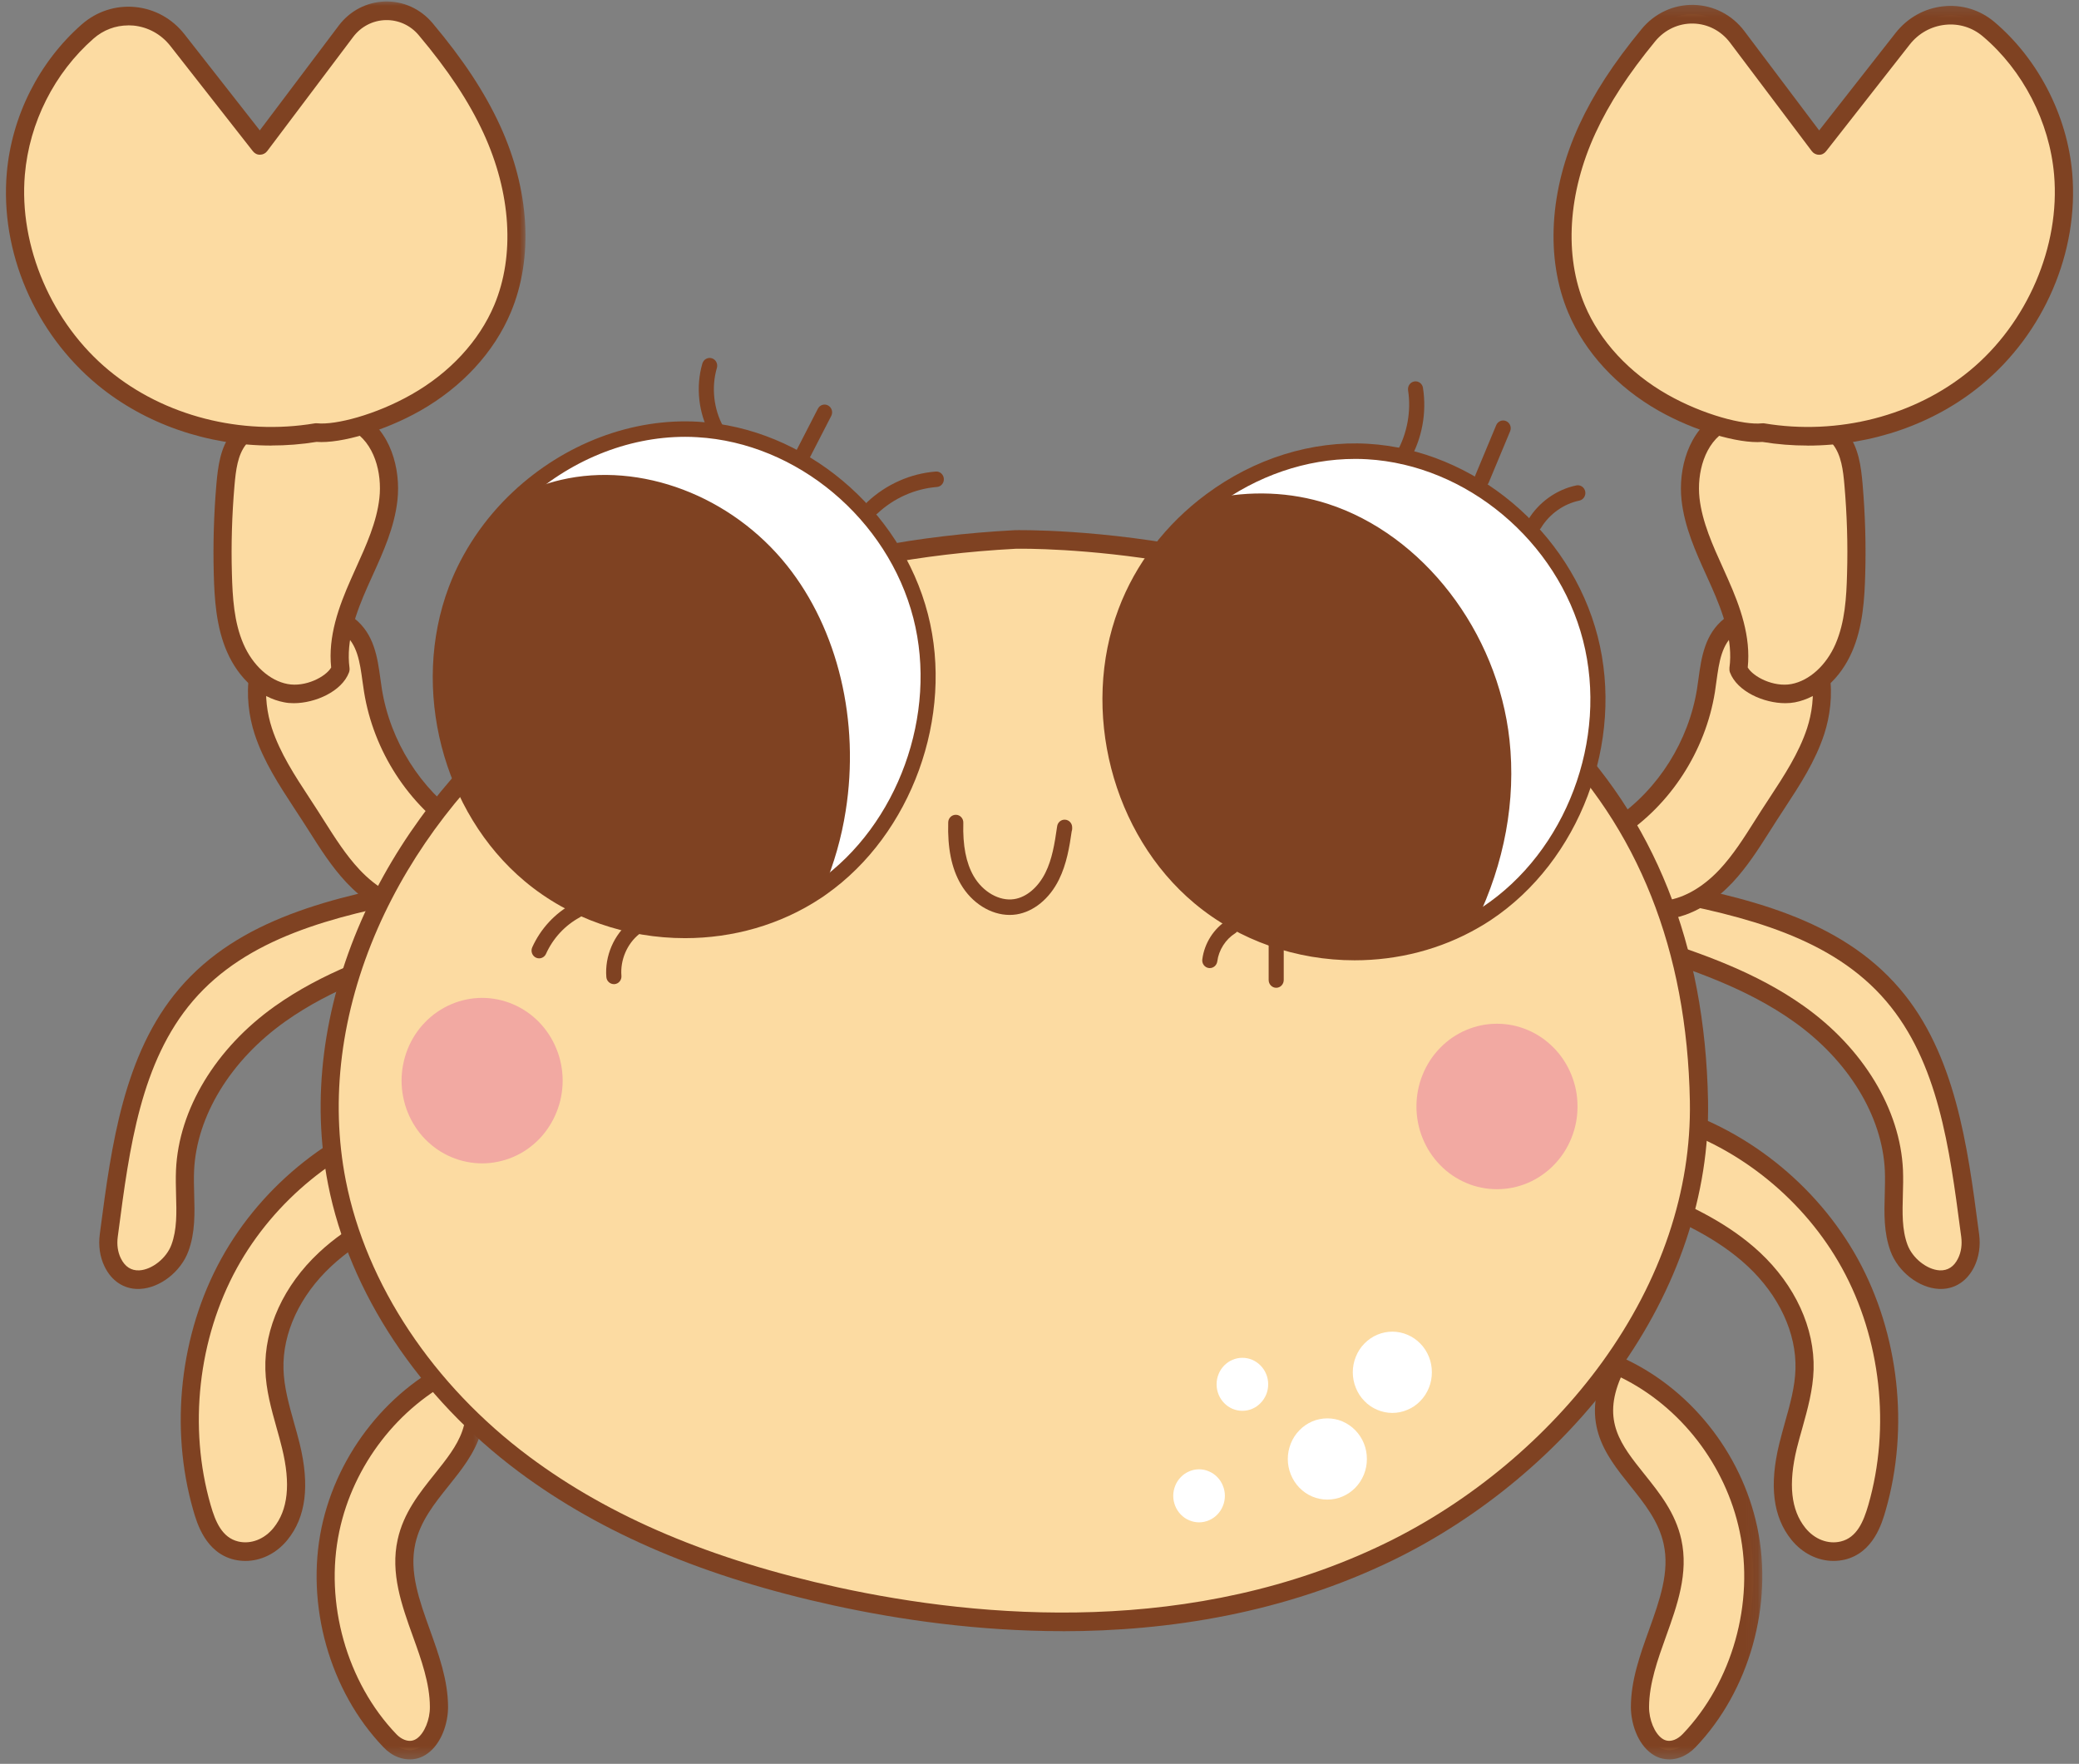 <svg width="178" height="151" viewBox="0 0 178 151" fill="none" xmlns="http://www.w3.org/2000/svg">
<rect x="0" y="0" width="178" height="151" fill="#808080" stroke="none"/>
<path d="M36.944 76.035C29.305 77.431 21.052 79.176 15.929 85.166C11.206 90.689 10.263 98.562 9.311 105.777C9.209 106.559 9.306 107.364 9.645 108.069C11.015 110.89 14.522 109.237 15.404 106.84C16.175 104.752 15.739 102.427 15.841 100.192C16.087 94.74 19.612 89.898 23.982 86.791C28.352 83.689 33.522 82.044 38.602 80.443C38.068 81.044 37.534 81.644 36.944 76.035Z" fill="#FCDBA2"/>
<path d="M11.828 110.348C10.592 110.348 9.547 109.657 8.953 108.427C8.554 107.607 8.414 106.654 8.544 105.667L8.605 105.191C9.529 98.172 10.574 90.218 15.348 84.637C20.457 78.656 28.417 76.784 36.809 75.249C37.023 75.211 37.237 75.259 37.413 75.392C37.585 75.525 37.692 75.726 37.715 75.945C37.943 78.118 38.152 79.181 38.295 79.705C38.319 79.695 38.347 79.691 38.374 79.676C38.709 79.576 39.071 79.71 39.257 80.015C39.443 80.315 39.41 80.71 39.178 80.977C38.927 81.258 38.458 81.787 37.794 81.559C37.775 81.554 37.761 81.549 37.748 81.544C33.127 83.012 28.422 84.609 24.423 87.449C19.746 90.766 16.825 95.546 16.616 100.231C16.588 100.883 16.607 101.545 16.625 102.246C16.672 103.861 16.718 105.529 16.128 107.121C15.483 108.87 13.709 110.257 11.995 110.343C11.939 110.348 11.879 110.348 11.823 110.348H11.828ZM36.271 76.969C28.459 78.428 21.13 80.291 16.514 85.69C12.051 90.909 11.08 98.276 10.146 105.406L10.082 105.887C9.993 106.554 10.082 107.184 10.342 107.717C10.695 108.442 11.229 108.785 11.921 108.756C13.017 108.699 14.257 107.712 14.679 106.559C15.158 105.263 15.12 103.818 15.074 102.289C15.056 101.593 15.037 100.874 15.069 100.154C15.302 94.978 18.469 89.736 23.545 86.134C27.59 83.265 32.235 81.635 36.814 80.172C36.619 79.49 36.443 78.48 36.266 76.965L36.271 76.969Z" fill="#7F4222"/>
<path d="M35.858 95.35C29.068 97.156 23.068 101.893 19.612 108.164C16.162 114.435 15.303 122.161 17.29 129.066C17.745 130.648 18.437 132.321 20.23 132.745C21.647 133.078 23.096 132.464 24.024 131.311C25.734 129.195 25.529 126.336 24.907 123.796C24.373 121.617 23.56 119.478 23.5 117.233C23.393 113.649 25.26 110.218 27.847 107.807C30.429 105.395 33.671 103.865 36.885 102.594L35.858 95.35Z" fill="#FCDBA2"/>
<path d="M21.015 133.631C20.695 133.631 20.374 133.593 20.054 133.522C17.597 132.935 16.859 130.386 16.547 129.295C14.513 122.227 15.405 114.183 18.939 107.768C22.469 101.359 28.72 96.426 35.663 94.573C35.877 94.52 36.105 94.553 36.286 94.682C36.471 94.806 36.597 95.006 36.625 95.235L37.656 102.479C37.707 102.846 37.502 103.203 37.163 103.336C34.261 104.485 30.945 105.991 28.367 108.397C25.674 110.909 24.183 114.121 24.271 117.209C24.317 118.738 24.731 120.225 25.172 121.793C25.339 122.385 25.511 122.989 25.66 123.6C26.533 127.178 26.194 129.871 24.619 131.82C23.681 132.983 22.357 133.631 21.011 133.631H21.015ZM35.218 96.359C29.008 98.265 23.477 102.769 20.286 108.554C16.961 114.603 16.116 122.184 18.034 128.842C18.442 130.272 19.014 131.639 20.402 131.968C21.48 132.221 22.636 131.772 23.421 130.801C24.661 129.271 24.898 127.04 24.15 123.986C24.011 123.404 23.844 122.814 23.681 122.236C23.235 120.641 22.766 118.986 22.72 117.251C22.618 113.701 24.294 110.041 27.322 107.216C29.914 104.795 33.132 103.256 36.026 102.078L35.213 96.355L35.218 96.359Z" fill="#7F4222"/>
<path d="M39.593 116.871C33.941 119.354 29.589 124.763 28.289 130.934C26.946 137.326 28.911 144.359 33.383 149.02C33.657 149.306 33.987 149.54 34.349 149.683C36.332 150.445 37.591 148.048 37.582 146.127C37.568 141.257 33.75 136.72 34.8 131.974C36.063 126.269 43.327 124.263 39.593 116.871Z" fill="#FCDBA2"/>
<mask id="mask0_725_593" style="mask-type:luminance" maskUnits="userSpaceOnUse" x="26" y="114" width="16" height="37">
<path d="M26.104 114.879H41.56V150.687H26.104V114.879Z" fill="white"/>
</mask>
<g mask="url(#mask0_725_593)">
<path d="M35.088 150.622C34.758 150.622 34.419 150.56 34.08 150.431C33.625 150.255 33.202 149.969 32.831 149.578C28.219 144.774 26.143 137.387 27.532 130.768C28.888 124.33 33.393 118.721 39.286 116.138C39.663 115.971 40.094 116.133 40.28 116.505C42.872 121.632 40.601 124.472 38.399 127.217C37.21 128.7 35.984 130.229 35.557 132.155C35.023 134.571 35.891 136.988 36.811 139.541C37.568 141.653 38.353 143.831 38.362 146.123C38.367 147.486 37.819 149.254 36.588 150.13C36.128 150.46 35.617 150.622 35.088 150.622ZM39.226 117.92C34.117 120.427 30.249 125.412 29.05 131.106C27.764 137.216 29.687 144.03 33.936 148.462C34.15 148.687 34.382 148.844 34.623 148.939C35.032 149.097 35.376 149.058 35.706 148.825C36.337 148.372 36.816 147.214 36.806 146.132C36.802 144.121 36.068 142.072 35.353 140.094C34.396 137.43 33.407 134.681 34.048 131.798C34.554 129.51 35.901 127.832 37.201 126.207C39.217 123.686 40.838 121.671 39.226 117.92Z" fill="#7F4222"/>
</g>
<path d="M39.592 70.96C35.57 68.358 32.714 63.935 31.938 59.113C31.617 57.121 31.576 54.905 29.876 53.575C28.302 52.341 26.119 52.469 24.521 53.666C21.795 55.71 21.53 59.508 22.538 62.596C23.402 65.232 25.046 67.5 26.537 69.816C27.689 71.603 28.771 73.457 30.215 75.001C31.664 76.54 33.55 77.77 35.63 77.922C37.711 78.075 39.954 76.941 40.693 74.939C41.431 72.938 40.158 70.288 39.587 70.96H39.592Z" fill="#FCDBA2"/>
<path d="M36.025 78.737C35.876 78.737 35.727 78.727 35.579 78.718C32.959 78.522 30.916 76.892 29.662 75.553C28.399 74.209 27.41 72.646 26.453 71.136C26.262 70.84 26.077 70.549 25.891 70.259C25.663 69.901 25.431 69.549 25.199 69.201C23.908 67.223 22.566 65.183 21.804 62.853C20.819 59.841 20.819 55.457 24.061 53.026C26.012 51.559 28.534 51.53 30.345 52.945C32.044 54.28 32.323 56.315 32.569 58.111C32.611 58.407 32.648 58.697 32.695 58.988C33.415 63.449 36.006 67.561 39.666 70.073C39.898 70.04 40.144 70.097 40.372 70.235C41.589 70.978 41.988 73.68 41.417 75.224C40.646 77.312 38.421 78.737 36.02 78.737H36.025ZM27.326 53.513C26.522 53.513 25.691 53.779 24.981 54.308C22.417 56.238 22.459 59.841 23.281 62.343C23.977 64.469 25.255 66.422 26.49 68.305C26.722 68.662 26.959 69.02 27.187 69.377C27.377 69.672 27.567 69.968 27.753 70.268C28.673 71.717 29.62 73.213 30.781 74.448C32.286 76.054 34.032 77.007 35.69 77.131C37.562 77.264 39.401 76.206 39.972 74.657C40.372 73.576 39.995 72.246 39.694 71.75C39.522 71.779 39.336 71.741 39.178 71.636C34.975 68.915 31.98 64.283 31.171 59.245C31.12 58.945 31.078 58.64 31.037 58.335C30.814 56.696 30.6 55.147 29.407 54.213C28.812 53.746 28.078 53.513 27.326 53.513Z" fill="#7F4222"/>
<path d="M29.152 57.281C28.818 54.756 29.724 52.23 30.755 49.909C31.781 47.584 32.974 45.267 33.253 42.727C33.536 40.192 32.663 37.314 30.476 36.103C28.957 35.264 27.123 35.374 25.409 35.555C23.584 35.746 21.578 36.098 20.44 37.571C19.604 38.653 19.423 40.111 19.306 41.479C19.084 44.023 19.005 46.578 19.079 49.127C19.139 51.277 19.283 53.488 20.138 55.456C20.946 57.324 22.506 58.964 24.466 59.335C26.431 59.712 28.692 58.492 29.152 57.277V57.281Z" fill="#FCDBA2"/>
<path d="M25.145 60.2C24.857 60.2 24.583 60.176 24.327 60.123C22.265 59.733 20.435 58.108 19.427 55.782C18.499 53.642 18.359 51.236 18.303 49.153C18.234 46.594 18.308 43.992 18.531 41.409C18.666 39.898 18.87 38.316 19.831 37.077C21.118 35.409 23.236 34.98 25.33 34.761C27.1 34.575 29.129 34.456 30.843 35.404C33.453 36.844 34.322 40.165 34.029 42.82C33.774 45.136 32.817 47.242 31.893 49.282C31.749 49.601 31.6 49.92 31.461 50.24C30.481 52.456 29.612 54.829 29.924 57.173C29.942 57.312 29.924 57.445 29.877 57.574C29.264 59.189 27.002 60.2 25.149 60.2H25.145ZM27.378 36.229C26.756 36.229 26.115 36.281 25.488 36.348C23.733 36.534 21.977 36.867 21.048 38.068C20.352 38.964 20.194 40.227 20.078 41.552C19.859 44.073 19.785 46.613 19.855 49.105C19.91 51.131 20.031 53.261 20.844 55.134C21.634 56.954 23.073 58.265 24.61 58.556C26.143 58.851 27.889 57.946 28.354 57.145C28.075 54.486 28.999 51.941 30.049 49.577C30.188 49.258 30.337 48.934 30.481 48.61C31.354 46.684 32.255 44.697 32.483 42.639C32.719 40.518 32.074 37.897 30.105 36.81C29.297 36.367 28.354 36.229 27.378 36.229Z" fill="#7F4222"/>
<path d="M27.076 37.028C20.709 38.09 13.877 36.489 8.847 32.343C3.817 28.192 0.785 21.473 1.356 14.877C1.76 10.202 4.054 5.727 7.505 2.696C9.808 0.671 13.287 1.009 15.187 3.435L22.26 12.451L29.616 2.687C31.321 0.423 34.618 0.328 36.439 2.496C38.649 5.132 40.651 7.929 42.095 11.06C44.301 15.845 45.068 21.578 43.024 26.438C41.575 29.889 38.807 32.657 35.607 34.473C32.407 36.289 28.78 37.209 27.076 37.037V37.028Z" fill="#FCDBA2"/>
<mask id="mask1_725_593" style="mask-type:luminance" maskUnits="userSpaceOnUse" x="0" y="0" width="46" height="40">
<path d="M0 0H45.129V39.24H0V0Z" fill="white"/>
</mask>
<g mask="url(#mask1_725_593)">
<path d="M23.237 38.144C17.785 38.144 12.43 36.314 8.362 32.959C2.979 28.518 -0.003 21.565 0.582 14.803C1.005 9.937 3.341 5.3 7.001 2.088C8.278 0.973 9.899 0.444 11.566 0.601C13.238 0.763 14.738 1.588 15.792 2.931L22.243 11.162L29.001 2.193C29.957 0.925 31.402 0.172 32.962 0.129C34.523 0.082 36.004 0.758 37.026 1.969C39.659 5.1 41.489 7.883 42.794 10.709C45.349 16.247 45.688 22.094 43.732 26.745C42.307 30.148 39.553 33.136 35.981 35.161C32.986 36.862 29.205 37.992 27.101 37.83C25.819 38.039 24.524 38.139 23.233 38.139L23.237 38.144ZM10.986 2.174C9.894 2.174 8.849 2.565 8.009 3.303C4.655 6.244 2.514 10.49 2.129 14.95C1.6 21.088 4.428 27.669 9.337 31.72C14.051 35.609 20.632 37.301 26.953 36.243C27.018 36.233 27.087 36.233 27.152 36.238C28.713 36.4 32.159 35.519 35.233 33.77C38.508 31.916 41.02 29.199 42.316 26.121C44.095 21.884 43.756 16.523 41.396 11.395C40.152 8.698 38.392 6.034 35.851 3.012C35.141 2.164 34.105 1.692 33.009 1.721C31.913 1.75 30.9 2.279 30.232 3.17L22.875 12.939C22.731 13.13 22.503 13.244 22.267 13.244C22.02 13.254 21.807 13.139 21.654 12.949L14.585 3.932C13.795 2.927 12.671 2.312 11.422 2.188C11.278 2.179 11.13 2.169 10.986 2.169V2.174Z" fill="#7F4222"/>
</g>
<path d="M141.051 76.035C148.69 77.431 156.944 79.176 162.066 85.166C166.789 90.689 167.737 98.562 168.684 105.777C168.787 106.559 168.694 107.364 168.35 108.069C166.98 110.89 163.473 109.237 162.591 106.84C161.82 104.752 162.257 102.427 162.154 100.192C161.908 94.74 158.383 89.898 154.013 86.791C149.643 83.689 144.473 82.044 139.393 80.443C139.927 81.044 140.461 81.644 141.051 76.035Z" fill="#FCDBA2"/>
<path d="M166.171 110.347C166.111 110.347 166.055 110.347 165.995 110.343C164.285 110.257 162.511 108.87 161.865 107.121C161.276 105.529 161.322 103.857 161.369 102.246C161.387 101.545 161.406 100.883 161.378 100.23C161.169 95.546 158.248 90.766 153.566 87.449C149.568 84.609 144.868 83.012 140.247 81.544C140.233 81.549 140.214 81.554 140.201 81.559C139.532 81.783 139.067 81.258 138.817 80.977C138.584 80.71 138.546 80.32 138.733 80.015C138.918 79.71 139.28 79.571 139.62 79.676C139.643 79.686 139.675 79.695 139.698 79.705C139.843 79.185 140.047 78.118 140.275 75.945C140.298 75.726 140.409 75.525 140.581 75.392C140.752 75.259 140.971 75.206 141.185 75.249C149.581 76.784 157.537 78.661 162.646 84.637C167.421 90.213 168.466 98.172 169.385 105.191L169.45 105.667C169.58 106.655 169.436 107.607 169.041 108.427C168.442 109.657 167.402 110.347 166.166 110.347H166.171ZM141.185 80.177C145.764 81.635 150.409 83.265 154.453 86.138C159.525 89.741 162.697 94.978 162.929 100.159C162.957 100.874 162.943 101.593 162.92 102.294C162.878 103.819 162.836 105.263 163.314 106.558C163.742 107.712 164.977 108.694 166.073 108.755C166.765 108.785 167.304 108.442 167.652 107.717C167.913 107.188 168.001 106.554 167.917 105.887L167.852 105.406C166.914 98.281 165.943 90.913 161.48 85.695C156.864 80.291 149.535 78.432 141.728 76.969C141.551 78.485 141.375 79.5 141.181 80.177H141.185Z" fill="#7F4222"/>
<path d="M142.138 95.35C148.928 97.156 154.933 101.893 158.384 108.164C161.839 114.435 162.698 122.161 160.706 129.066C160.251 130.648 159.563 132.321 157.766 132.745C156.35 133.078 154.905 132.464 153.976 131.311C152.267 129.195 152.472 126.336 153.089 123.796C153.623 121.617 154.436 119.478 154.501 117.233C154.603 113.649 152.736 110.218 150.154 107.807C147.567 105.395 144.325 103.865 141.111 102.594L142.138 95.35Z" fill="#FCDBA2"/>
<path d="M156.981 133.63C155.639 133.63 154.316 132.982 153.377 131.819C151.803 129.87 151.464 127.177 152.337 123.599C152.485 122.988 152.657 122.384 152.819 121.793C153.265 120.22 153.679 118.737 153.725 117.209C153.814 114.12 152.318 110.908 149.629 108.396C147.047 105.99 143.736 104.489 140.829 103.335C140.494 103.202 140.289 102.845 140.341 102.478L141.367 95.234C141.399 95.01 141.525 94.809 141.706 94.681C141.892 94.557 142.119 94.519 142.329 94.572C149.271 96.421 155.523 101.358 159.057 107.768C162.587 114.182 163.483 122.226 161.449 129.294C161.138 130.38 160.404 132.934 157.938 133.521C157.622 133.592 157.302 133.63 156.981 133.63ZM141.971 102.082C144.865 103.255 148.078 104.798 150.674 107.215C153.702 110.045 155.379 113.7 155.277 117.256C155.225 118.985 154.762 120.64 154.316 122.241C154.153 122.813 153.986 123.408 153.841 123.989C153.099 127.039 153.336 129.27 154.571 130.804C155.36 131.782 156.516 132.224 157.594 131.967C158.978 131.638 159.549 130.271 159.963 128.841C161.881 122.183 161.036 114.602 157.706 108.558C154.52 102.774 148.983 98.264 142.779 96.363L141.967 102.082H141.971Z" fill="#7F4222"/>
<path d="M138.403 116.871C144.06 119.354 148.407 124.763 149.707 130.934C151.05 137.326 149.09 144.359 144.613 149.02C144.339 149.306 144.009 149.54 143.647 149.683C141.664 150.445 140.409 148.048 140.415 146.127C140.428 141.257 144.246 136.72 143.196 131.974C141.933 126.269 134.67 124.263 138.403 116.871Z" fill="#FCDBA2"/>
<mask id="mask2_725_593" style="mask-type:luminance" maskUnits="userSpaceOnUse" x="135" y="114" width="16" height="37">
<path d="M135.486 114.879H150.943V150.687H135.486V114.879Z" fill="white"/>
</mask>
<g mask="url(#mask2_725_593)">
<path d="M142.907 150.62C142.377 150.62 141.862 150.458 141.406 150.13C140.176 149.252 139.633 147.485 139.633 146.127C139.641 143.829 140.426 141.652 141.183 139.545C142.098 136.986 142.972 134.57 142.433 132.154C142.01 130.233 140.779 128.699 139.595 127.221C137.394 124.476 135.118 121.636 137.709 116.504C137.896 116.137 138.332 115.98 138.703 116.142C144.602 118.725 149.107 124.329 150.458 130.767C151.852 137.391 149.771 144.773 145.164 149.582C144.792 149.968 144.369 150.253 143.915 150.43C143.576 150.558 143.241 150.625 142.907 150.625V150.62ZM138.773 117.919C137.157 121.669 138.777 123.686 140.794 126.207C142.094 127.832 143.445 129.509 143.951 131.796C144.588 134.679 143.599 137.429 142.642 140.093C141.931 142.071 141.198 144.12 141.189 146.131C141.183 147.213 141.658 148.371 142.293 148.824C142.619 149.058 142.962 149.095 143.371 148.939C143.612 148.842 143.845 148.681 144.058 148.462C148.312 144.03 150.23 137.215 148.944 131.105C147.746 125.41 143.882 120.426 138.773 117.919Z" fill="#7F4222"/>
</g>
<path d="M138.407 70.96C142.424 68.358 145.28 63.935 146.061 59.113C146.382 57.121 146.424 54.905 148.119 53.575C149.692 52.341 151.875 52.469 153.473 53.666C156.199 55.71 156.464 59.508 155.456 62.596C154.592 65.232 152.948 67.5 151.458 69.816C150.31 71.603 149.229 73.457 147.78 75.001C146.331 76.54 144.445 77.77 142.364 77.922C140.289 78.075 138.045 76.941 137.302 74.939C136.563 72.938 137.841 70.288 138.412 70.96H138.407Z" fill="#FCDBA2"/>
<path d="M141.97 78.737C139.569 78.737 137.345 77.313 136.573 75.225C136.003 73.676 136.407 70.979 137.618 70.226C137.846 70.088 138.092 70.036 138.325 70.064C141.984 67.557 144.575 63.445 145.296 58.984C145.342 58.694 145.384 58.398 145.421 58.107C145.667 56.311 145.95 54.276 147.65 52.941C149.452 51.526 151.978 51.555 153.929 53.022C157.171 55.453 157.171 59.832 156.186 62.849C155.425 65.18 154.087 67.224 152.792 69.197C152.559 69.549 152.327 69.902 152.104 70.255C151.913 70.546 151.728 70.841 151.542 71.136C150.586 72.647 149.591 74.21 148.333 75.554C147.074 76.888 145.031 78.523 142.411 78.719C142.263 78.728 142.114 78.733 141.965 78.733L141.97 78.737ZM138.301 71.751C137.999 72.247 137.623 73.572 138.022 74.658C138.594 76.207 140.438 77.265 142.304 77.127C143.963 77.008 145.709 76.055 147.218 74.448C148.375 73.214 149.322 71.718 150.241 70.264C150.432 69.969 150.618 69.669 150.808 69.373C151.04 69.02 151.273 68.663 151.505 68.306C152.741 66.423 154.022 64.469 154.719 62.344C155.536 59.842 155.583 56.234 153.015 54.309C151.649 53.28 149.824 53.242 148.593 54.209C147.395 55.143 147.185 56.687 146.958 58.327C146.916 58.636 146.874 58.941 146.828 59.246C146.02 64.279 143.025 68.911 138.821 71.632C138.663 71.737 138.478 71.775 138.301 71.746V71.751Z" fill="#7F4222"/>
<path d="M148.843 57.281C149.178 54.756 148.272 52.23 147.245 49.909C146.214 47.584 145.025 45.267 144.742 42.727C144.459 40.192 145.332 37.314 147.524 36.103C149.043 35.264 150.873 35.374 152.587 35.555C154.411 35.746 156.417 36.098 157.56 37.571C158.392 38.653 158.573 40.111 158.694 41.479C158.911 44.023 158.991 46.578 158.921 49.127C158.861 51.277 158.717 53.488 157.862 55.456C157.008 57.424 155.489 58.964 153.529 59.335C151.569 59.712 149.302 58.492 148.843 57.277V57.281Z" fill="#FCDBA2"/>
<path d="M152.852 60.199C150.998 60.199 148.736 59.193 148.118 57.573C148.072 57.444 148.059 57.31 148.072 57.172C148.388 54.828 147.519 52.454 146.539 50.238C146.396 49.919 146.252 49.6 146.108 49.281C145.184 47.246 144.227 45.135 143.971 42.818C143.679 40.164 144.547 36.842 147.157 35.403C148.871 34.459 150.901 34.574 152.665 34.76C154.764 34.984 156.882 35.413 158.169 37.081C159.13 38.32 159.334 39.897 159.469 41.413C159.692 43.995 159.771 46.597 159.697 49.152C159.641 51.239 159.502 53.646 158.573 55.785C157.565 58.111 155.731 59.731 153.673 60.127C153.413 60.175 153.14 60.199 152.856 60.199H152.852ZM149.642 57.148C150.111 57.944 151.857 58.85 153.386 58.559C154.923 58.264 156.362 56.953 157.152 55.137C157.965 53.26 158.09 51.13 158.141 49.109C158.215 46.617 158.137 44.072 157.918 41.556C157.807 40.231 157.639 38.968 156.953 38.072C156.023 36.866 154.268 36.533 152.507 36.352C150.901 36.185 149.22 36.08 147.887 36.814C145.918 37.9 145.277 40.526 145.508 42.642C145.741 44.701 146.642 46.688 147.515 48.613C147.659 48.937 147.803 49.257 147.947 49.581C148.997 51.944 149.916 54.489 149.637 57.148H149.642Z" fill="#7F4222"/>
<path d="M150.925 37.029C157.292 38.092 164.119 36.49 169.149 32.344C174.179 28.194 177.216 21.474 176.645 14.879C176.227 10.099 173.839 5.529 170.264 2.498C168.03 0.606 164.709 1.011 162.898 3.322L155.741 12.453L148.743 3.155C146.833 0.625 143.146 0.563 141.135 3.008C139.092 5.49 137.252 8.126 135.906 11.057C133.7 15.841 132.933 21.574 134.976 26.435C136.421 29.885 139.189 32.654 142.389 34.47C145.593 36.285 149.22 37.205 150.925 37.029Z" fill="#FCDBA2"/>
<mask id="mask3_725_593" style="mask-type:luminance" maskUnits="userSpaceOnUse" x="131" y="0" width="47" height="40">
<path d="M131.919 0.199H177.999V39.239H131.919V0.199Z" fill="white"/>
</mask>
<g mask="url(#mask3_725_593)">
<path d="M154.764 38.144C153.473 38.144 152.182 38.044 150.895 37.834C148.796 37.996 145.011 36.862 142.016 35.165C138.444 33.14 135.69 30.152 134.264 26.754C132.309 22.098 132.653 16.251 135.202 10.713C136.443 8.03 138.138 5.418 140.544 2.497C141.658 1.139 143.288 0.381 145.007 0.419C146.72 0.457 148.309 1.277 149.354 2.669L155.753 11.166L162.292 2.826C163.319 1.52 164.772 0.705 166.398 0.538C167.987 0.372 169.533 0.848 170.759 1.882C174.502 5.051 176.992 9.884 177.419 14.807C178 21.564 175.022 28.522 169.635 32.963C165.571 36.318 160.216 38.148 154.764 38.148V38.144ZM150.923 36.233C150.96 36.233 151.002 36.237 151.044 36.242C157.365 37.3 163.951 35.608 168.66 31.72C173.569 27.669 176.402 21.088 175.867 14.95C175.478 10.441 173.197 6.014 169.765 3.112C168.864 2.349 167.726 1.997 166.551 2.121C165.344 2.249 164.261 2.85 163.5 3.822L156.343 12.953C156.195 13.139 155.976 13.263 155.73 13.248C155.493 13.248 155.27 13.134 155.126 12.943L148.123 3.65C147.361 2.64 146.214 2.044 144.974 2.016C143.724 1.987 142.536 2.54 141.722 3.526C139.41 6.343 137.78 8.84 136.6 11.399C134.241 16.522 133.907 21.888 135.686 26.125C136.977 29.203 139.493 31.92 142.763 33.778C145.842 35.523 149.293 36.404 150.845 36.242C150.868 36.242 150.895 36.242 150.923 36.242V36.233Z" fill="#7F4222"/>
</g>
<path d="M145.463 94.248C145.774 110.808 133.551 125.72 118.977 132.82C104.403 139.921 87.377 140.107 71.6 136.671C62.108 134.607 52.736 131.214 44.882 125.362C37.024 119.505 30.773 110.994 28.85 101.22C25.91 86.261 33.708 70.606 45.435 61.232C57.161 51.863 70.407 47.069 86.931 46.182C86.931 46.182 144.529 44.705 145.463 94.243V94.248Z" fill="#FCDBA2"/>
<path d="M90.977 139.642C83.741 139.642 77.007 138.665 71.443 137.454C60.366 135.043 51.528 131.297 44.427 126.008C35.868 119.631 29.914 110.658 28.088 101.384C26.663 94.116 27.647 86.315 30.935 78.809C33.977 71.866 38.961 65.403 44.961 60.609C56.837 51.121 70.156 46.284 86.894 45.388C86.987 45.388 94.265 45.226 103.549 47.156C112.141 48.938 124.281 52.922 133.31 61.796C141.636 69.983 145.988 80.896 146.239 94.236C146.387 102.223 143.685 110.291 138.427 117.562C133.615 124.206 126.826 129.882 119.312 133.546C109.953 138.102 100.065 139.647 90.977 139.647V139.642ZM87.41 46.98C87.122 46.98 86.959 46.98 86.95 46.98C70.565 47.861 57.519 52.589 45.913 61.867C40.103 66.504 35.292 72.757 32.347 79.462C29.194 86.663 28.242 94.135 29.607 101.069C31.353 109.957 37.084 118.578 45.333 124.72C52.257 129.877 60.9 133.533 71.759 135.896C84.085 138.579 102.225 140.099 118.643 132.102C125.934 128.552 132.515 123.048 137.178 116.61C142.231 109.623 144.827 101.893 144.683 94.264C144.442 81.364 140.252 70.832 132.236 62.949C127.411 58.203 118.466 51.879 103.28 48.719C95.477 47.099 89.128 46.975 87.41 46.975V46.98Z" fill="#7F4222"/>
<path d="M70.398 76.001C70.24 76.115 70.082 76.225 69.924 76.33C62.549 81.214 52.136 80.619 45.337 74.928C38.533 69.234 35.868 58.878 39.035 50.471C40.178 47.455 42.031 44.777 44.353 42.594C48.5 38.71 54.12 36.437 59.744 36.761C68.498 37.266 76.584 44.038 78.827 52.749C81.019 61.275 77.457 71.011 70.403 76.001H70.398Z" fill="white"/>
<path d="M58.643 80.315C53.711 80.315 48.779 78.671 44.928 75.444C37.883 69.549 35.148 58.946 38.431 50.239C39.574 47.218 41.468 44.406 43.916 42.109C48.342 37.968 54.124 35.776 59.776 36.105C68.851 36.629 77.127 43.558 79.449 52.584C81.702 61.329 78.047 71.408 70.769 76.55C70.607 76.669 70.444 76.784 70.272 76.893C66.812 79.185 62.73 80.315 58.643 80.315ZM58.666 37.396C53.692 37.396 48.686 39.441 44.789 43.091C42.486 45.25 40.707 47.885 39.639 50.716C36.55 58.903 39.118 68.873 45.746 74.415C52.368 79.957 62.391 80.529 69.571 75.773C69.729 75.673 69.877 75.573 70.026 75.463C70.026 75.463 70.031 75.463 70.035 75.459C76.881 70.622 80.313 61.143 78.2 52.922C76.013 44.435 68.238 37.92 59.706 37.429C59.363 37.406 59.014 37.396 58.666 37.396Z" fill="#7F4222"/>
<path d="M127.258 78.222C126.942 78.437 126.617 78.637 126.282 78.828C118.986 83.045 109.178 82.263 102.671 76.816C95.872 71.121 93.201 60.766 96.373 52.364C97.813 48.533 100.423 45.245 103.655 42.847C107.529 39.974 112.303 38.377 117.077 38.649C125.836 39.154 133.918 45.921 136.161 54.633C138.404 63.349 134.638 73.338 127.258 78.218V78.222Z" fill="white"/>
<path d="M115.976 82.211C111.034 82.211 106.111 80.552 102.262 77.331C95.216 71.436 92.485 60.832 95.769 52.126C97.223 48.265 99.823 44.868 103.278 42.309C107.408 39.244 112.321 37.715 117.114 37.991C126.189 38.515 134.46 45.444 136.787 54.47C139.114 63.496 135.255 73.723 127.615 78.784C127.303 78.989 126.973 79.194 126.597 79.409C123.347 81.291 119.659 82.211 115.976 82.211ZM116.008 39.287C111.843 39.287 107.631 40.721 104.035 43.39C100.785 45.797 98.342 48.985 96.977 52.607C93.892 60.789 96.461 70.759 103.084 76.301C106.121 78.846 110.083 80.438 114.235 80.786C118.372 81.129 122.538 80.228 125.966 78.25C126.319 78.046 126.626 77.86 126.908 77.664C134.094 72.908 137.72 63.296 135.533 54.809C133.35 46.326 125.571 39.806 117.044 39.316C116.696 39.292 116.352 39.287 116.008 39.287Z" fill="#7F4222"/>
<path d="M86.443 78.327C84.831 78.327 83.201 77.317 82.254 75.683C81.469 74.329 81.12 72.599 81.185 70.398C81.195 70.031 81.487 69.745 81.854 69.754C82.212 69.764 82.49 70.073 82.477 70.44C82.421 72.385 82.713 73.876 83.364 75.006C84.148 76.359 85.57 77.169 86.828 76.974C87.887 76.812 88.886 75.964 89.508 74.71C90.074 73.567 90.288 72.29 90.511 70.736C90.557 70.398 90.86 70.145 91.199 70.174C91.537 70.197 91.798 70.483 91.798 70.836V70.936C91.798 71.022 91.784 71.098 91.756 71.169C91.575 72.442 91.329 73.967 90.664 75.306C89.857 76.945 88.491 78.056 87.019 78.284C86.828 78.313 86.638 78.327 86.447 78.327H86.443Z" fill="#7F4222"/>
<path d="M61.364 37.514C61.141 37.514 60.923 37.395 60.802 37.181C59.804 35.374 59.553 33.106 60.138 31.114C60.245 30.761 60.607 30.566 60.946 30.671C61.29 30.776 61.48 31.148 61.378 31.5C60.895 33.149 61.1 35.027 61.931 36.528C62.108 36.842 61.996 37.252 61.685 37.433C61.587 37.49 61.476 37.519 61.369 37.519L61.364 37.514Z" fill="#7F4222"/>
<path d="M68.768 39.516C68.665 39.516 68.563 39.492 68.466 39.44C68.15 39.268 68.025 38.868 68.197 38.544L70.026 34.988C70.194 34.664 70.584 34.54 70.899 34.712C71.215 34.884 71.336 35.284 71.169 35.608L69.339 39.163C69.223 39.392 69 39.516 68.768 39.516Z" fill="#7F4222"/>
<path d="M74.684 44.135C74.513 44.135 74.336 44.063 74.211 43.92C73.969 43.649 73.988 43.229 74.252 42.981C75.859 41.471 77.945 40.537 80.114 40.37C80.471 40.337 80.782 40.613 80.81 40.98C80.838 41.347 80.569 41.666 80.216 41.69C78.33 41.842 76.519 42.648 75.126 43.958C75 44.078 74.842 44.135 74.684 44.135Z" fill="#7F4222"/>
<path d="M120.138 39.717C120.027 39.717 119.911 39.689 119.809 39.627C119.503 39.441 119.396 39.036 119.577 38.721C120.478 37.149 120.836 35.214 120.557 33.412C120.506 33.05 120.742 32.712 121.095 32.655C121.453 32.597 121.778 32.845 121.833 33.207C122.163 35.338 121.755 37.535 120.691 39.393C120.571 39.603 120.357 39.717 120.134 39.717H120.138Z" fill="#7F4222"/>
<path d="M126.867 41.713C126.779 41.713 126.695 41.694 126.612 41.661C126.283 41.518 126.134 41.127 126.273 40.789L128.102 36.4C128.247 36.061 128.628 35.904 128.953 36.052C129.282 36.195 129.436 36.585 129.292 36.924L127.462 41.313C127.355 41.565 127.118 41.713 126.867 41.713Z" fill="#7F4222"/>
<path d="M131.391 45.502C131.274 45.502 131.154 45.473 131.047 45.402C130.746 45.206 130.653 44.801 130.843 44.487C131.744 42.995 133.286 41.899 134.963 41.556C135.316 41.484 135.654 41.718 135.724 42.075C135.794 42.433 135.566 42.785 135.218 42.857C133.885 43.133 132.659 44.001 131.939 45.192C131.818 45.392 131.609 45.502 131.391 45.502Z" fill="#7F4222"/>
<path d="M103.581 82.877C103.553 82.877 103.525 82.877 103.493 82.873C103.14 82.825 102.889 82.491 102.94 82.124C103.121 80.747 103.92 79.489 105.081 78.765C105.388 78.574 105.787 78.674 105.968 78.989C106.154 79.303 106.057 79.713 105.754 79.899C104.938 80.409 104.347 81.329 104.222 82.301C104.175 82.634 103.901 82.877 103.581 82.877Z" fill="#7F4222"/>
<path d="M109.266 84.564C108.908 84.564 108.62 84.264 108.62 83.897V80.656C108.62 80.29 108.908 79.994 109.266 79.994C109.624 79.994 109.911 80.29 109.911 80.656V83.897C109.911 84.264 109.624 84.564 109.266 84.564Z" fill="#7F4222"/>
<path d="M52.56 84.251C52.23 84.251 51.942 83.993 51.914 83.645C51.766 81.858 52.564 80 53.948 78.908C54.227 78.684 54.636 78.737 54.854 79.027C55.072 79.318 55.021 79.737 54.733 79.962C53.693 80.786 53.094 82.187 53.205 83.531C53.238 83.898 52.973 84.222 52.615 84.251C52.597 84.251 52.578 84.251 52.56 84.251Z" fill="#7F4222"/>
<path d="M46.158 82.044C46.065 82.044 45.972 82.025 45.884 81.982C45.564 81.829 45.42 81.434 45.569 81.1C46.288 79.504 47.519 78.174 49.038 77.359C49.349 77.192 49.744 77.316 49.911 77.64C50.073 77.964 49.953 78.365 49.637 78.536C48.374 79.218 47.347 80.328 46.748 81.658C46.637 81.901 46.404 82.044 46.158 82.044Z" fill="#7F4222"/>
<path d="M72.274 69.416C71.921 71.67 71.285 73.895 70.398 76.002C70.24 76.116 70.082 76.226 69.924 76.331C62.549 81.215 52.136 80.62 45.337 74.93C38.533 69.235 35.868 58.879 39.035 50.473C40.178 47.456 42.031 44.778 44.353 42.595C45.523 41.985 46.768 41.509 48.05 41.213C55.072 39.583 62.735 42.786 67.291 48.509C71.852 54.228 73.435 62.115 72.274 69.411V69.416Z" fill="#7F4222"/>
<path d="M58.638 79.784C53.827 79.784 49.011 78.178 45.254 75.033C38.376 69.276 35.71 58.925 38.914 50.428C40.024 47.483 41.873 44.743 44.264 42.498L44.292 42.479C45.495 41.85 46.749 41.379 48.022 41.083C54.849 39.496 62.633 42.446 67.393 48.427C71.749 53.893 73.626 61.746 72.404 69.433C72.051 71.688 71.419 73.918 70.519 76.058L70.505 76.091L70.472 76.11C70.314 76.224 70.156 76.334 69.994 76.439C66.613 78.679 62.628 79.779 58.638 79.779V79.784ZM44.427 42.708C42.072 44.919 40.252 47.621 39.156 50.523C35.993 58.92 38.626 69.138 45.416 74.823C52.211 80.509 62.489 81.1 69.854 76.22C70.003 76.124 70.152 76.019 70.296 75.919C71.178 73.808 71.8 71.611 72.153 69.395C73.361 61.78 71.503 54.007 67.193 48.593C62.493 42.694 54.812 39.782 48.082 41.345C46.837 41.636 45.607 42.093 44.432 42.708H44.427Z" fill="#7F4222"/>
<path d="M126.282 78.827C118.986 83.044 109.178 82.263 102.671 76.816C95.872 71.121 93.201 60.765 96.373 52.364C97.813 48.532 100.423 45.244 103.655 42.847C106.957 42.118 110.427 42.213 113.641 43.252C122.032 45.964 128.14 54.375 129.111 63.353C129.687 68.657 128.595 74.033 126.278 78.822L126.282 78.827Z" fill="#7F4222"/>
<path d="M115.972 81.682C111.151 81.682 106.344 80.067 102.587 76.921C95.713 71.165 93.043 60.819 96.247 52.317C97.668 48.552 100.204 45.245 103.58 42.743L103.627 42.724C107.041 41.966 110.514 42.109 113.682 43.133C121.833 45.769 128.232 54.08 129.24 63.344C129.803 68.505 128.817 73.881 126.394 78.89L126.375 78.928L126.342 78.947C123.17 80.782 119.566 81.682 115.972 81.682ZM103.711 42.971C100.39 45.44 97.891 48.705 96.493 52.412C93.331 60.809 95.964 71.026 102.754 76.712C109.219 82.125 118.846 82.955 126.184 78.728C128.571 73.776 129.538 68.467 128.985 63.368C127.986 54.204 121.666 45.983 113.603 43.377C110.491 42.376 107.073 42.233 103.711 42.971Z" fill="#7F4222"/>
<path d="M135.063 94.725C135.063 95.191 135.022 95.649 134.934 96.106C134.845 96.564 134.711 97.007 134.538 97.436C134.366 97.865 134.153 98.275 133.902 98.661C133.651 99.047 133.363 99.404 133.043 99.733C132.722 100.062 132.374 100.357 131.998 100.614C131.622 100.871 131.227 101.091 130.809 101.268C130.387 101.449 129.959 101.582 129.513 101.672C129.067 101.763 128.621 101.806 128.166 101.806C127.716 101.806 127.266 101.763 126.824 101.672C126.379 101.582 125.946 101.449 125.529 101.268C125.111 101.091 124.715 100.871 124.335 100.614C123.958 100.357 123.611 100.062 123.295 99.733C122.974 99.404 122.686 99.047 122.435 98.661C122.185 98.275 121.971 97.865 121.799 97.436C121.623 97.007 121.493 96.564 121.405 96.106C121.316 95.649 121.274 95.191 121.274 94.725C121.274 94.262 121.316 93.799 121.405 93.342C121.493 92.885 121.623 92.442 121.799 92.013C121.971 91.583 122.185 91.179 122.435 90.788C122.686 90.402 122.974 90.044 123.295 89.716C123.611 89.387 123.958 89.096 124.335 88.834C124.715 88.577 125.111 88.358 125.529 88.181C125.946 88.005 126.379 87.867 126.824 87.776C127.266 87.686 127.716 87.643 128.166 87.643C128.621 87.643 129.067 87.686 129.513 87.776C129.959 87.867 130.387 88.005 130.809 88.181C131.227 88.358 131.622 88.577 131.998 88.834C132.374 89.096 132.722 89.387 133.043 89.716C133.363 90.044 133.651 90.402 133.902 90.788C134.153 91.179 134.366 91.583 134.538 92.013C134.711 92.442 134.845 92.885 134.934 93.342C135.022 93.799 135.063 94.262 135.063 94.725Z" fill="#F2A9A2"/>
<path d="M48.174 92.514C48.174 92.976 48.128 93.438 48.04 93.896C47.952 94.349 47.822 94.792 47.645 95.221C47.473 95.654 47.26 96.06 47.009 96.446C46.758 96.837 46.475 97.194 46.154 97.523C45.834 97.851 45.485 98.142 45.109 98.405C44.733 98.662 44.334 98.881 43.916 99.057C43.498 99.234 43.066 99.367 42.62 99.458C42.179 99.549 41.728 99.596 41.278 99.596C40.822 99.596 40.377 99.549 39.931 99.458C39.485 99.367 39.058 99.234 38.64 99.057C38.222 98.881 37.822 98.662 37.446 98.405C37.07 98.142 36.722 97.851 36.401 97.523C36.081 97.194 35.793 96.837 35.542 96.446C35.291 96.06 35.078 95.654 34.906 95.221C34.734 94.792 34.604 94.349 34.516 93.896C34.427 93.438 34.381 92.976 34.381 92.514C34.381 92.047 34.427 91.584 34.516 91.132C34.604 90.675 34.734 90.231 34.906 89.802C35.078 89.374 35.291 88.964 35.542 88.578C35.793 88.192 36.081 87.834 36.401 87.505C36.722 87.177 37.07 86.881 37.446 86.624C37.822 86.367 38.222 86.147 38.64 85.971C39.058 85.79 39.485 85.656 39.931 85.566C40.377 85.475 40.822 85.428 41.278 85.428C41.728 85.428 42.179 85.475 42.62 85.566C43.066 85.656 43.498 85.79 43.916 85.971C44.334 86.147 44.733 86.367 45.109 86.624C45.485 86.881 45.834 87.177 46.154 87.505C46.475 87.834 46.758 88.192 47.009 88.578C47.26 88.964 47.473 89.374 47.645 89.802C47.822 90.231 47.952 90.675 48.04 91.132C48.128 91.584 48.174 92.047 48.174 92.514Z" fill="#F2A9A2"/>
<path d="M122.594 117.481C122.594 117.943 122.511 118.386 122.339 118.81C122.167 119.239 121.921 119.615 121.605 119.939C121.285 120.269 120.922 120.517 120.505 120.692C120.091 120.869 119.659 120.96 119.209 120.96C118.763 120.96 118.331 120.869 117.912 120.692C117.5 120.517 117.132 120.269 116.817 119.939C116.496 119.615 116.255 119.239 116.083 118.81C115.912 118.386 115.823 117.943 115.823 117.481C115.823 117.019 115.912 116.575 116.083 116.151C116.255 115.722 116.496 115.345 116.817 115.021C117.132 114.697 117.5 114.445 117.912 114.268C118.331 114.093 118.763 114.002 119.209 114.002C119.659 114.002 120.091 114.093 120.505 114.268C120.922 114.445 121.285 114.697 121.605 115.021C121.921 115.345 122.167 115.722 122.339 116.151C122.511 116.575 122.594 117.019 122.594 117.481Z" fill="white"/>
<path d="M117.03 124.905C117.03 125.362 116.947 125.81 116.775 126.234C116.603 126.659 116.357 127.035 116.041 127.364C115.72 127.688 115.358 127.941 114.94 128.117C114.527 128.293 114.095 128.379 113.645 128.379C113.199 128.379 112.767 128.293 112.349 128.117C111.936 127.941 111.569 127.688 111.253 127.364C110.933 127.035 110.691 126.659 110.519 126.234C110.347 125.81 110.259 125.362 110.259 124.905C110.259 124.443 110.347 124 110.519 123.571C110.691 123.146 110.933 122.77 111.253 122.446C111.569 122.117 111.936 121.869 112.349 121.687C112.767 121.512 113.199 121.426 113.645 121.426C114.095 121.426 114.527 121.512 114.94 121.687C115.358 121.869 115.72 122.117 116.041 122.446C116.357 122.77 116.603 123.146 116.775 123.571C116.947 124 117.03 124.443 117.03 124.905Z" fill="white"/>
<path d="M108.58 118.51C108.58 118.811 108.523 119.102 108.412 119.378C108.296 119.654 108.138 119.902 107.929 120.112C107.724 120.327 107.483 120.493 107.214 120.608C106.944 120.722 106.662 120.779 106.368 120.779C106.076 120.779 105.793 120.722 105.524 120.608C105.254 120.493 105.013 120.327 104.808 120.112C104.599 119.902 104.441 119.654 104.33 119.378C104.218 119.102 104.162 118.811 104.162 118.51C104.162 118.21 104.218 117.919 104.33 117.643C104.441 117.362 104.599 117.119 104.808 116.905C105.013 116.695 105.254 116.528 105.524 116.413C105.793 116.299 106.076 116.242 106.368 116.242C106.662 116.242 106.944 116.299 107.214 116.413C107.483 116.528 107.724 116.695 107.929 116.905C108.138 117.119 108.296 117.362 108.412 117.643C108.523 117.919 108.58 118.21 108.58 118.51Z" fill="white"/>
<path d="M104.872 128.055C104.872 128.36 104.816 128.646 104.7 128.927C104.589 129.204 104.431 129.447 104.222 129.661C104.017 129.875 103.776 130.037 103.506 130.152C103.237 130.266 102.954 130.328 102.662 130.328C102.368 130.328 102.086 130.266 101.816 130.152C101.547 130.037 101.305 129.875 101.101 129.661C100.892 129.447 100.734 129.204 100.622 128.927C100.511 128.646 100.45 128.36 100.45 128.055C100.45 127.755 100.511 127.469 100.622 127.188C100.734 126.912 100.892 126.664 101.101 126.454C101.305 126.239 101.547 126.077 101.816 125.963C102.086 125.844 102.368 125.787 102.662 125.787C102.954 125.787 103.237 125.844 103.506 125.963C103.776 126.077 104.017 126.239 104.222 126.454C104.431 126.664 104.589 126.912 104.7 127.188C104.816 127.469 104.872 127.755 104.872 128.055Z" fill="white"/>
</svg>
